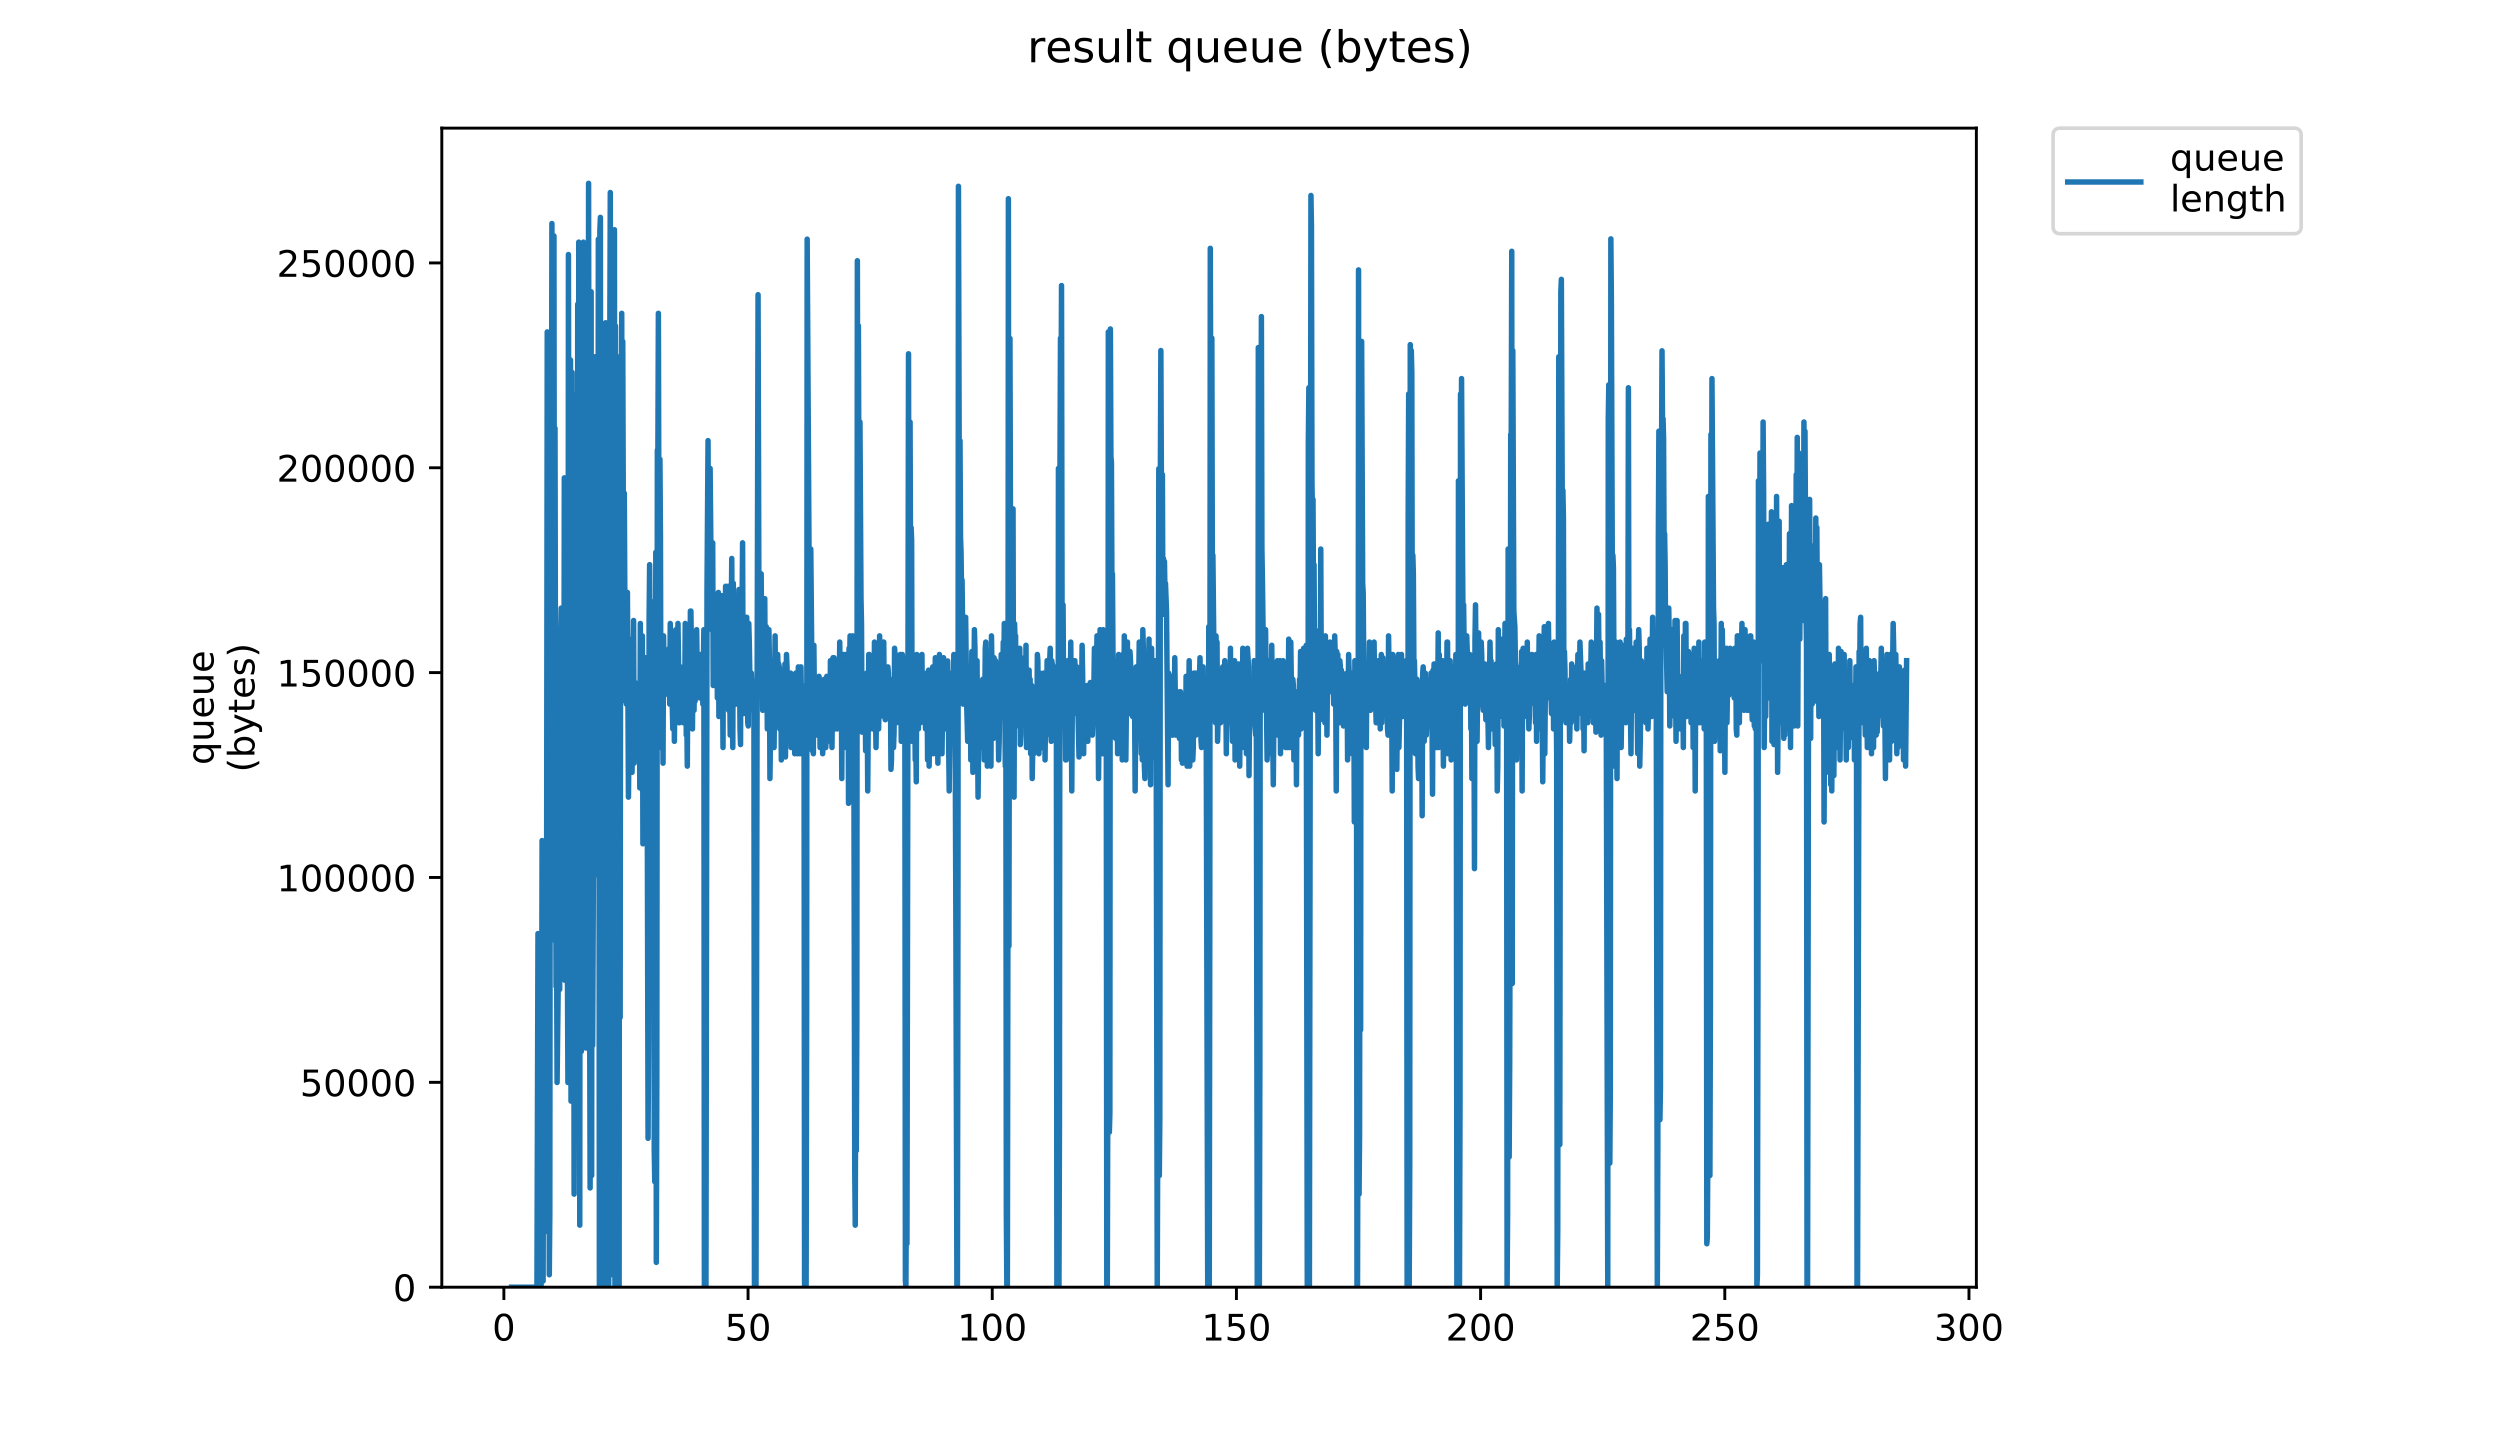 <?xml version="1.0" encoding="utf-8" standalone="no"?>
<!DOCTYPE svg PUBLIC "-//W3C//DTD SVG 1.1//EN"
  "http://www.w3.org/Graphics/SVG/1.1/DTD/svg11.dtd">
<!-- Created with matplotlib (https://matplotlib.org/) -->
<svg height="396pt" version="1.1" viewBox="0 0 684 396" width="684pt" xmlns="http://www.w3.org/2000/svg" xmlns:xlink="http://www.w3.org/1999/xlink">
 <defs>
  <style type="text/css">
*{stroke-linecap:butt;stroke-linejoin:round;}
  </style>
 </defs>
 <g id="figure_1">
  <g id="patch_1">
   <path d="M 0 396 
L 684 396 
L 684 0 
L 0 0 
z
" style="fill:#ffffff;"/>
  </g>
  <g id="axes_1">
   <g id="patch_2">
    <path d="M 120.879 352.174 
L 540.734 352.174 
L 540.734 35.062 
L 120.879 35.062 
z
" style="fill:#ffffff;"/>
   </g>
   <g id="matplotlib.axis_1">
    <g id="xtick_1">
     <g id="line2d_1">
      <defs>
       <path d="M 0 0 
L 0 3.5 
" id="m36fd57a841" style="stroke:#000000;stroke-width:0.8;"/>
      </defs>
      <g>
       <use style="stroke:#000000;stroke-width:0.8;" x="137.858" xlink:href="#m36fd57a841" y="352.174"/>
      </g>
     </g>
     <g id="text_1">
      <!-- 0 -->
      <defs>
       <path d="M 31.781 66.406 
Q 24.172 66.406 20.328 58.906 
Q 16.5 51.422 16.5 36.375 
Q 16.5 21.391 20.328 13.891 
Q 24.172 6.391 31.781 6.391 
Q 39.453 6.391 43.281 13.891 
Q 47.125 21.391 47.125 36.375 
Q 47.125 51.422 43.281 58.906 
Q 39.453 66.406 31.781 66.406 
z
M 31.781 74.219 
Q 44.047 74.219 50.516 64.516 
Q 56.984 54.828 56.984 36.375 
Q 56.984 17.969 50.516 8.266 
Q 44.047 -1.422 31.781 -1.422 
Q 19.531 -1.422 13.062 8.266 
Q 6.594 17.969 6.594 36.375 
Q 6.594 54.828 13.062 64.516 
Q 19.531 74.219 31.781 74.219 
z
" id="DejaVuSans-48"/>
      </defs>
      <g transform="translate(134.677 366.773)scale(0.1 -0.1)">
       <use xlink:href="#DejaVuSans-48"/>
      </g>
     </g>
    </g>
    <g id="xtick_2">
     <g id="line2d_2">
      <g>
       <use style="stroke:#000000;stroke-width:0.8;" x="204.667" xlink:href="#m36fd57a841" y="352.174"/>
      </g>
     </g>
     <g id="text_2">
      <!-- 50 -->
      <defs>
       <path d="M 10.797 72.906 
L 49.516 72.906 
L 49.516 64.594 
L 19.828 64.594 
L 19.828 46.734 
Q 21.969 47.469 24.109 47.828 
Q 26.266 48.188 28.422 48.188 
Q 40.625 48.188 47.75 41.5 
Q 54.891 34.812 54.891 23.391 
Q 54.891 11.625 47.562 5.094 
Q 40.234 -1.422 26.906 -1.422 
Q 22.312 -1.422 17.547 -0.641 
Q 12.797 0.141 7.719 1.703 
L 7.719 11.625 
Q 12.109 9.234 16.797 8.062 
Q 21.484 6.891 26.703 6.891 
Q 35.156 6.891 40.078 11.328 
Q 45.016 15.766 45.016 23.391 
Q 45.016 31 40.078 35.438 
Q 35.156 39.891 26.703 39.891 
Q 22.75 39.891 18.812 39.016 
Q 14.891 38.141 10.797 36.281 
z
" id="DejaVuSans-53"/>
      </defs>
      <g transform="translate(198.305 366.773)scale(0.1 -0.1)">
       <use xlink:href="#DejaVuSans-53"/>
       <use x="63.623" xlink:href="#DejaVuSans-48"/>
      </g>
     </g>
    </g>
    <g id="xtick_3">
     <g id="line2d_3">
      <g>
       <use style="stroke:#000000;stroke-width:0.8;" x="271.476" xlink:href="#m36fd57a841" y="352.174"/>
      </g>
     </g>
     <g id="text_3">
      <!-- 100 -->
      <defs>
       <path d="M 12.406 8.297 
L 28.516 8.297 
L 28.516 63.922 
L 10.984 60.406 
L 10.984 69.391 
L 28.422 72.906 
L 38.281 72.906 
L 38.281 8.297 
L 54.391 8.297 
L 54.391 0 
L 12.406 0 
z
" id="DejaVuSans-49"/>
      </defs>
      <g transform="translate(261.932 366.773)scale(0.1 -0.1)">
       <use xlink:href="#DejaVuSans-49"/>
       <use x="63.623" xlink:href="#DejaVuSans-48"/>
       <use x="127.246" xlink:href="#DejaVuSans-48"/>
      </g>
     </g>
    </g>
    <g id="xtick_4">
     <g id="line2d_4">
      <g>
       <use style="stroke:#000000;stroke-width:0.8;" x="338.285" xlink:href="#m36fd57a841" y="352.174"/>
      </g>
     </g>
     <g id="text_4">
      <!-- 150 -->
      <g transform="translate(328.741 366.773)scale(0.1 -0.1)">
       <use xlink:href="#DejaVuSans-49"/>
       <use x="63.623" xlink:href="#DejaVuSans-53"/>
       <use x="127.246" xlink:href="#DejaVuSans-48"/>
      </g>
     </g>
    </g>
    <g id="xtick_5">
     <g id="line2d_5">
      <g>
       <use style="stroke:#000000;stroke-width:0.8;" x="405.094" xlink:href="#m36fd57a841" y="352.174"/>
      </g>
     </g>
     <g id="text_5">
      <!-- 200 -->
      <defs>
       <path d="M 19.188 8.297 
L 53.609 8.297 
L 53.609 0 
L 7.328 0 
L 7.328 8.297 
Q 12.938 14.109 22.625 23.891 
Q 32.328 33.688 34.812 36.531 
Q 39.547 41.844 41.422 45.531 
Q 43.312 49.219 43.312 52.781 
Q 43.312 58.594 39.234 62.25 
Q 35.156 65.922 28.609 65.922 
Q 23.969 65.922 18.812 64.312 
Q 13.672 62.703 7.812 59.422 
L 7.812 69.391 
Q 13.766 71.781 18.938 73 
Q 24.125 74.219 28.422 74.219 
Q 39.75 74.219 46.484 68.547 
Q 53.219 62.891 53.219 53.422 
Q 53.219 48.922 51.531 44.891 
Q 49.859 40.875 45.406 35.406 
Q 44.188 33.984 37.641 27.219 
Q 31.109 20.453 19.188 8.297 
z
" id="DejaVuSans-50"/>
      </defs>
      <g transform="translate(395.55 366.773)scale(0.1 -0.1)">
       <use xlink:href="#DejaVuSans-50"/>
       <use x="63.623" xlink:href="#DejaVuSans-48"/>
       <use x="127.246" xlink:href="#DejaVuSans-48"/>
      </g>
     </g>
    </g>
    <g id="xtick_6">
     <g id="line2d_6">
      <g>
       <use style="stroke:#000000;stroke-width:0.8;" x="471.903" xlink:href="#m36fd57a841" y="352.174"/>
      </g>
     </g>
     <g id="text_6">
      <!-- 250 -->
      <g transform="translate(462.359 366.773)scale(0.1 -0.1)">
       <use xlink:href="#DejaVuSans-50"/>
       <use x="63.623" xlink:href="#DejaVuSans-53"/>
       <use x="127.246" xlink:href="#DejaVuSans-48"/>
      </g>
     </g>
    </g>
    <g id="xtick_7">
     <g id="line2d_7">
      <g>
       <use style="stroke:#000000;stroke-width:0.8;" x="538.712" xlink:href="#m36fd57a841" y="352.174"/>
      </g>
     </g>
     <g id="text_7">
      <!-- 300 -->
      <defs>
       <path d="M 40.578 39.312 
Q 47.656 37.797 51.625 33 
Q 55.609 28.219 55.609 21.188 
Q 55.609 10.406 48.188 4.484 
Q 40.766 -1.422 27.094 -1.422 
Q 22.516 -1.422 17.656 -0.516 
Q 12.797 0.391 7.625 2.203 
L 7.625 11.719 
Q 11.719 9.328 16.594 8.109 
Q 21.484 6.891 26.812 6.891 
Q 36.078 6.891 40.938 10.547 
Q 45.797 14.203 45.797 21.188 
Q 45.797 27.641 41.281 31.266 
Q 36.766 34.906 28.719 34.906 
L 20.219 34.906 
L 20.219 43.016 
L 29.109 43.016 
Q 36.375 43.016 40.234 45.922 
Q 44.094 48.828 44.094 54.297 
Q 44.094 59.906 40.109 62.906 
Q 36.141 65.922 28.719 65.922 
Q 24.656 65.922 20.016 65.031 
Q 15.375 64.156 9.812 62.312 
L 9.812 71.094 
Q 15.438 72.656 20.344 73.438 
Q 25.25 74.219 29.594 74.219 
Q 40.828 74.219 47.359 69.109 
Q 53.906 64.016 53.906 55.328 
Q 53.906 49.266 50.438 45.094 
Q 46.969 40.922 40.578 39.312 
z
" id="DejaVuSans-51"/>
      </defs>
      <g transform="translate(529.168 366.773)scale(0.1 -0.1)">
       <use xlink:href="#DejaVuSans-51"/>
       <use x="63.623" xlink:href="#DejaVuSans-48"/>
       <use x="127.246" xlink:href="#DejaVuSans-48"/>
      </g>
     </g>
    </g>
   </g>
   <g id="matplotlib.axis_2">
    <g id="ytick_1">
     <g id="line2d_8">
      <defs>
       <path d="M 0 0 
L -3.5 0 
" id="mb0735ecc9b" style="stroke:#000000;stroke-width:0.8;"/>
      </defs>
      <g>
       <use style="stroke:#000000;stroke-width:0.8;" x="120.879" xlink:href="#mb0735ecc9b" y="352.174"/>
      </g>
     </g>
     <g id="text_8">
      <!-- 0 -->
      <g transform="translate(107.516 355.973)scale(0.1 -0.1)">
       <use xlink:href="#DejaVuSans-48"/>
      </g>
     </g>
    </g>
    <g id="ytick_2">
     <g id="line2d_9">
      <g>
       <use style="stroke:#000000;stroke-width:0.8;" x="120.879" xlink:href="#mb0735ecc9b" y="296.126"/>
      </g>
     </g>
     <g id="text_9">
      <!-- 50000 -->
      <g transform="translate(82.066 299.925)scale(0.1 -0.1)">
       <use xlink:href="#DejaVuSans-53"/>
       <use x="63.623" xlink:href="#DejaVuSans-48"/>
       <use x="127.246" xlink:href="#DejaVuSans-48"/>
       <use x="190.869" xlink:href="#DejaVuSans-48"/>
       <use x="254.492" xlink:href="#DejaVuSans-48"/>
      </g>
     </g>
    </g>
    <g id="ytick_3">
     <g id="line2d_10">
      <g>
       <use style="stroke:#000000;stroke-width:0.8;" x="120.879" xlink:href="#mb0735ecc9b" y="240.078"/>
      </g>
     </g>
     <g id="text_10">
      <!-- 100000 -->
      <g transform="translate(75.704 243.877)scale(0.1 -0.1)">
       <use xlink:href="#DejaVuSans-49"/>
       <use x="63.623" xlink:href="#DejaVuSans-48"/>
       <use x="127.246" xlink:href="#DejaVuSans-48"/>
       <use x="190.869" xlink:href="#DejaVuSans-48"/>
       <use x="254.492" xlink:href="#DejaVuSans-48"/>
       <use x="318.115" xlink:href="#DejaVuSans-48"/>
      </g>
     </g>
    </g>
    <g id="ytick_4">
     <g id="line2d_11">
      <g>
       <use style="stroke:#000000;stroke-width:0.8;" x="120.879" xlink:href="#mb0735ecc9b" y="184.03"/>
      </g>
     </g>
     <g id="text_11">
      <!-- 150000 -->
      <g transform="translate(75.704 187.829)scale(0.1 -0.1)">
       <use xlink:href="#DejaVuSans-49"/>
       <use x="63.623" xlink:href="#DejaVuSans-53"/>
       <use x="127.246" xlink:href="#DejaVuSans-48"/>
       <use x="190.869" xlink:href="#DejaVuSans-48"/>
       <use x="254.492" xlink:href="#DejaVuSans-48"/>
       <use x="318.115" xlink:href="#DejaVuSans-48"/>
      </g>
     </g>
    </g>
    <g id="ytick_5">
     <g id="line2d_12">
      <g>
       <use style="stroke:#000000;stroke-width:0.8;" x="120.879" xlink:href="#mb0735ecc9b" y="127.982"/>
      </g>
     </g>
     <g id="text_12">
      <!-- 200000 -->
      <g transform="translate(75.704 131.782)scale(0.1 -0.1)">
       <use xlink:href="#DejaVuSans-50"/>
       <use x="63.623" xlink:href="#DejaVuSans-48"/>
       <use x="127.246" xlink:href="#DejaVuSans-48"/>
       <use x="190.869" xlink:href="#DejaVuSans-48"/>
       <use x="254.492" xlink:href="#DejaVuSans-48"/>
       <use x="318.115" xlink:href="#DejaVuSans-48"/>
      </g>
     </g>
    </g>
    <g id="ytick_6">
     <g id="line2d_13">
      <g>
       <use style="stroke:#000000;stroke-width:0.8;" x="120.879" xlink:href="#mb0735ecc9b" y="71.934"/>
      </g>
     </g>
     <g id="text_13">
      <!-- 250000 -->
      <g transform="translate(75.704 75.734)scale(0.1 -0.1)">
       <use xlink:href="#DejaVuSans-50"/>
       <use x="63.623" xlink:href="#DejaVuSans-53"/>
       <use x="127.246" xlink:href="#DejaVuSans-48"/>
       <use x="190.869" xlink:href="#DejaVuSans-48"/>
       <use x="254.492" xlink:href="#DejaVuSans-48"/>
       <use x="318.115" xlink:href="#DejaVuSans-48"/>
      </g>
     </g>
    </g>
    <g id="text_14">
     <!-- queue -->
     <defs>
      <path d="M 14.797 27.297 
Q 14.797 17.391 18.875 11.75 
Q 22.953 6.109 30.078 6.109 
Q 37.203 6.109 41.297 11.75 
Q 45.406 17.391 45.406 27.297 
Q 45.406 37.203 41.297 42.844 
Q 37.203 48.484 30.078 48.484 
Q 22.953 48.484 18.875 42.844 
Q 14.797 37.203 14.797 27.297 
z
M 45.406 8.203 
Q 42.578 3.328 38.25 0.953 
Q 33.938 -1.422 27.875 -1.422 
Q 17.969 -1.422 11.734 6.484 
Q 5.516 14.406 5.516 27.297 
Q 5.516 40.188 11.734 48.094 
Q 17.969 56 27.875 56 
Q 33.938 56 38.25 53.625 
Q 42.578 51.266 45.406 46.391 
L 45.406 54.688 
L 54.391 54.688 
L 54.391 -20.797 
L 45.406 -20.797 
z
" id="DejaVuSans-113"/>
      <path d="M 8.5 21.578 
L 8.5 54.688 
L 17.484 54.688 
L 17.484 21.922 
Q 17.484 14.156 20.5 10.266 
Q 23.531 6.391 29.594 6.391 
Q 36.859 6.391 41.078 11.031 
Q 45.312 15.672 45.312 23.688 
L 45.312 54.688 
L 54.297 54.688 
L 54.297 0 
L 45.312 0 
L 45.312 8.406 
Q 42.047 3.422 37.719 1 
Q 33.406 -1.422 27.688 -1.422 
Q 18.266 -1.422 13.375 4.438 
Q 8.5 10.297 8.5 21.578 
z
M 31.109 56 
z
" id="DejaVuSans-117"/>
      <path d="M 56.203 29.594 
L 56.203 25.203 
L 14.891 25.203 
Q 15.484 15.922 20.484 11.062 
Q 25.484 6.203 34.422 6.203 
Q 39.594 6.203 44.453 7.469 
Q 49.312 8.734 54.109 11.281 
L 54.109 2.781 
Q 49.266 0.734 44.188 -0.344 
Q 39.109 -1.422 33.891 -1.422 
Q 20.797 -1.422 13.156 6.188 
Q 5.516 13.812 5.516 26.812 
Q 5.516 40.234 12.766 48.109 
Q 20.016 56 32.328 56 
Q 43.359 56 49.781 48.891 
Q 56.203 41.797 56.203 29.594 
z
M 47.219 32.234 
Q 47.125 39.594 43.094 43.984 
Q 39.062 48.391 32.422 48.391 
Q 24.906 48.391 20.391 44.141 
Q 15.875 39.891 15.188 32.172 
z
" id="DejaVuSans-101"/>
     </defs>
     <g transform="translate(58.426 209.283)rotate(-90)scale(0.1 -0.1)">
      <use xlink:href="#DejaVuSans-113"/>
      <use x="63.477" xlink:href="#DejaVuSans-117"/>
      <use x="126.855" xlink:href="#DejaVuSans-101"/>
      <use x="188.379" xlink:href="#DejaVuSans-117"/>
      <use x="251.758" xlink:href="#DejaVuSans-101"/>
     </g>
     <!-- (bytes) -->
     <defs>
      <path d="M 31 75.875 
Q 24.469 64.656 21.281 53.656 
Q 18.109 42.672 18.109 31.391 
Q 18.109 20.125 21.312 9.062 
Q 24.516 -2 31 -13.188 
L 23.188 -13.188 
Q 15.875 -1.703 12.234 9.375 
Q 8.594 20.453 8.594 31.391 
Q 8.594 42.281 12.203 53.312 
Q 15.828 64.359 23.188 75.875 
z
" id="DejaVuSans-40"/>
      <path d="M 48.688 27.297 
Q 48.688 37.203 44.609 42.844 
Q 40.531 48.484 33.406 48.484 
Q 26.266 48.484 22.188 42.844 
Q 18.109 37.203 18.109 27.297 
Q 18.109 17.391 22.188 11.75 
Q 26.266 6.109 33.406 6.109 
Q 40.531 6.109 44.609 11.75 
Q 48.688 17.391 48.688 27.297 
z
M 18.109 46.391 
Q 20.953 51.266 25.266 53.625 
Q 29.594 56 35.594 56 
Q 45.562 56 51.781 48.094 
Q 58.016 40.188 58.016 27.297 
Q 58.016 14.406 51.781 6.484 
Q 45.562 -1.422 35.594 -1.422 
Q 29.594 -1.422 25.266 0.953 
Q 20.953 3.328 18.109 8.203 
L 18.109 0 
L 9.078 0 
L 9.078 75.984 
L 18.109 75.984 
z
" id="DejaVuSans-98"/>
      <path d="M 32.172 -5.078 
Q 28.375 -14.844 24.75 -17.812 
Q 21.141 -20.797 15.094 -20.797 
L 7.906 -20.797 
L 7.906 -13.281 
L 13.188 -13.281 
Q 16.891 -13.281 18.938 -11.516 
Q 21 -9.766 23.484 -3.219 
L 25.094 0.875 
L 2.984 54.688 
L 12.5 54.688 
L 29.594 11.922 
L 46.688 54.688 
L 56.203 54.688 
z
" id="DejaVuSans-121"/>
      <path d="M 18.312 70.219 
L 18.312 54.688 
L 36.812 54.688 
L 36.812 47.703 
L 18.312 47.703 
L 18.312 18.016 
Q 18.312 11.328 20.141 9.422 
Q 21.969 7.516 27.594 7.516 
L 36.812 7.516 
L 36.812 0 
L 27.594 0 
Q 17.188 0 13.234 3.875 
Q 9.281 7.766 9.281 18.016 
L 9.281 47.703 
L 2.688 47.703 
L 2.688 54.688 
L 9.281 54.688 
L 9.281 70.219 
z
" id="DejaVuSans-116"/>
      <path d="M 44.281 53.078 
L 44.281 44.578 
Q 40.484 46.531 36.375 47.5 
Q 32.281 48.484 27.875 48.484 
Q 21.188 48.484 17.844 46.438 
Q 14.5 44.391 14.5 40.281 
Q 14.5 37.156 16.891 35.375 
Q 19.281 33.594 26.516 31.984 
L 29.594 31.297 
Q 39.156 29.25 43.188 25.516 
Q 47.219 21.781 47.219 15.094 
Q 47.219 7.469 41.188 3.016 
Q 35.156 -1.422 24.609 -1.422 
Q 20.219 -1.422 15.453 -0.562 
Q 10.688 0.297 5.422 2 
L 5.422 11.281 
Q 10.406 8.688 15.234 7.391 
Q 20.062 6.109 24.812 6.109 
Q 31.156 6.109 34.562 8.281 
Q 37.984 10.453 37.984 14.406 
Q 37.984 18.062 35.516 20.016 
Q 33.062 21.969 24.703 23.781 
L 21.578 24.516 
Q 13.234 26.266 9.516 29.906 
Q 5.812 33.547 5.812 39.891 
Q 5.812 47.609 11.281 51.797 
Q 16.75 56 26.812 56 
Q 31.781 56 36.172 55.266 
Q 40.578 54.547 44.281 53.078 
z
" id="DejaVuSans-115"/>
      <path d="M 8.016 75.875 
L 15.828 75.875 
Q 23.141 64.359 26.781 53.312 
Q 30.422 42.281 30.422 31.391 
Q 30.422 20.453 26.781 9.375 
Q 23.141 -1.703 15.828 -13.188 
L 8.016 -13.188 
Q 14.5 -2 17.703 9.062 
Q 20.906 20.125 20.906 31.391 
Q 20.906 42.672 17.703 53.656 
Q 14.5 64.656 8.016 75.875 
z
" id="DejaVuSans-41"/>
     </defs>
     <g transform="translate(69.624 211.295)rotate(-90)scale(0.1 -0.1)">
      <use xlink:href="#DejaVuSans-40"/>
      <use x="39.014" xlink:href="#DejaVuSans-98"/>
      <use x="102.49" xlink:href="#DejaVuSans-121"/>
      <use x="161.67" xlink:href="#DejaVuSans-116"/>
      <use x="200.879" xlink:href="#DejaVuSans-101"/>
      <use x="262.402" xlink:href="#DejaVuSans-115"/>
      <use x="314.502" xlink:href="#DejaVuSans-41"/>
     </g>
    </g>
   </g>
   <g id="line2d_14">
    <path clip-path="url(#p93d26404dc)" d="M 139.963 352.174 
L 146.909 352.174 
L 147.19 255.438 
L 147.33 292.775 
L 147.47 292.775 
L 147.612 301.26 
L 147.895 269.015 
L 148.035 352.174 
L 148.316 229.981 
L 148.596 350.477 
L 148.876 233.375 
L 149.017 331.809 
L 149.157 326.717 
L 149.299 309.746 
L 149.443 336.9 
L 149.723 90.816 
L 149.863 139.223 
L 150.003 98.497 
L 150.286 348.78 
L 150.431 331.809 
L 150.576 154.497 
L 150.716 168.075 
L 150.858 147.709 
L 151.001 61.155 
L 151.141 257.135 
L 151.281 164.68 
L 151.421 213.897 
L 151.563 64.549 
L 151.704 212.2 
L 151.847 117.161 
L 152.135 269.902 
L 152.276 257.135 
L 152.416 296.169 
L 152.697 272.409 
L 152.837 239.354 
L 152.979 246.952 
L 153.123 270.712 
L 153.407 173.975 
L 153.548 166.377 
L 153.689 179.145 
L 153.83 255.438 
L 153.971 260.529 
L 154.111 252.043 
L 154.253 233.453 
L 154.394 130.738 
L 154.535 268.205 
L 154.817 164.68 
L 155.381 296.169 
L 155.521 69.641 
L 155.805 244.445 
L 155.946 224.889 
L 156.087 98.497 
L 156.229 301.26 
L 156.51 101.886 
L 156.65 289.38 
L 156.792 209.615 
L 156.934 207.918 
L 157.075 326.717 
L 157.358 178.257 
L 157.499 157.004 
L 157.64 107.787 
L 157.922 257.135 
L 158.063 83.218 
L 158.204 241.861 
L 158.346 66.247 
L 158.627 335.203 
L 158.768 104.471 
L 158.909 71.338 
L 159.05 287.683 
L 159.191 250.346 
L 159.333 84.915 
L 159.475 144.315 
L 159.618 66.247 
L 159.761 101.886 
L 159.903 106.978 
L 160.045 219.798 
L 160.187 118.858 
L 160.329 286.746 
L 160.47 144.315 
L 160.612 171.469 
L 160.753 227.474 
L 160.893 231.678 
L 161.034 50.163 
L 161.314 269.015 
L 161.455 325.02 
L 161.735 79.824 
L 161.875 321.626 
L 162.015 158.78 
L 162.155 285.986 
L 162.297 252.043 
L 162.578 158.701 
L 162.859 97.604 
L 163.001 239.354 
L 163.142 218.101 
L 163.424 146.012 
L 163.565 199.432 
L 163.707 65.437 
L 163.848 146.821 
L 163.989 352.174 
L 164.13 62.852 
L 164.27 59.469 
L 164.413 352.174 
L 164.553 118.858 
L 164.835 334.394 
L 164.978 103.583 
L 165.262 291.077 
L 165.404 154.497 
L 165.545 352.174 
L 165.687 88.309 
L 165.828 352.174 
L 165.968 188.44 
L 166.109 234.263 
L 166.25 352.174 
L 166.395 149.406 
L 166.541 352.174 
L 166.832 95.907 
L 166.975 52.67 
L 167.119 148.518 
L 167.261 345.386 
L 167.403 112.957 
L 167.545 310.634 
L 167.688 348.78 
L 167.829 203.714 
L 167.971 330.111 
L 168.113 62.852 
L 168.254 352.174 
L 168.396 89.197 
L 168.538 227.474 
L 168.678 201.208 
L 168.822 98.497 
L 168.965 313.147 
L 169.106 136.638 
L 169.248 121.454 
L 169.39 352.174 
L 169.532 97.604 
L 169.673 278.388 
L 169.816 144.315 
L 169.957 161.286 
L 170.102 85.724 
L 170.243 157.004 
L 170.385 93.401 
L 170.669 181.652 
L 170.81 134.941 
L 171.094 191.834 
L 171.235 187.552 
L 171.377 192.644 
L 171.519 191.834 
L 171.66 162.095 
L 171.943 218.101 
L 172.085 204.524 
L 172.225 174.863 
L 172.367 179.067 
L 172.507 194.341 
L 172.648 185.046 
L 172.788 190.947 
L 172.929 211.312 
L 173.351 169.772 
L 173.497 208.806 
L 173.779 186.743 
L 173.92 196.038 
L 174.202 193.532 
L 174.344 189.249 
L 174.486 196.038 
L 174.627 196.926 
L 174.769 187.552 
L 174.91 189.249 
L 175.051 215.579 
L 175.193 170.581 
L 175.334 199.432 
L 175.618 184.158 
L 175.759 173.975 
L 175.9 230.868 
L 176.041 185.855 
L 176.463 206.221 
L 176.604 179.954 
L 176.886 201.129 
L 177.028 191.834 
L 177.31 311.443 
L 177.451 283.48 
L 177.592 169.772 
L 177.735 154.497 
L 177.876 179.954 
L 178.157 166.377 
L 178.298 182.461 
L 178.44 184.158 
L 178.581 164.68 
L 178.722 180.764 
L 178.863 179.067 
L 179.004 314.837 
L 179.145 323.323 
L 179.427 151.103 
L 179.567 345.386 
L 179.709 292.775 
L 179.851 123.14 
L 179.992 124.758 
L 180.134 85.724 
L 180.275 144.315 
L 180.417 155.307 
L 180.558 125.646 
L 180.698 146.821 
L 180.839 204.524 
L 180.981 190.947 
L 181.123 199.432 
L 181.264 174.863 
L 181.405 208.806 
L 181.546 173.975 
L 181.827 190.137 
L 182.11 179.067 
L 182.25 189.249 
L 182.392 182.461 
L 182.532 188.44 
L 182.674 180.764 
L 182.815 180.764 
L 182.956 183.349 
L 183.097 177.37 
L 183.237 192.644 
L 183.378 170.581 
L 184.084 199.432 
L 184.226 173.975 
L 184.366 179.067 
L 184.507 202.827 
L 184.788 176.551 
L 184.928 172.278 
L 185.07 183.349 
L 185.211 184.158 
L 185.352 183.349 
L 185.493 170.581 
L 185.634 179.954 
L 185.776 197.735 
L 185.917 197.735 
L 186.059 196.926 
L 186.201 182.461 
L 186.349 187.552 
L 186.491 187.552 
L 186.632 183.349 
L 186.914 197.735 
L 187.196 191.834 
L 187.337 191.834 
L 187.479 170.581 
L 187.619 175.672 
L 187.762 201.129 
L 187.904 195.229 
L 188.045 209.615 
L 188.185 184.158 
L 188.326 185.046 
L 188.468 178.257 
L 188.609 190.137 
L 188.75 189.249 
L 188.891 167.187 
L 189.032 167.187 
L 189.457 199.432 
L 189.599 179.067 
L 189.893 194.341 
L 190.035 177.37 
L 190.176 191.834 
L 190.459 185.046 
L 190.6 172.278 
L 190.741 182.461 
L 190.882 182.461 
L 191.023 188.44 
L 191.165 182.461 
L 191.307 182.461 
L 191.449 190.947 
L 191.59 190.947 
L 191.732 179.067 
L 191.874 188.44 
L 192.154 184.158 
L 192.295 192.644 
L 192.576 172.278 
L 192.718 352.174 
L 193.003 222.383 
L 193.149 352.174 
L 193.436 161.286 
L 193.72 120.555 
L 193.861 166.377 
L 194.287 128.153 
L 194.713 172.278 
L 194.855 151.103 
L 194.995 148.518 
L 195.135 187.552 
L 195.275 186.743 
L 195.416 182.461 
L 195.556 171.469 
L 195.698 187.552 
L 195.84 179.067 
L 195.981 186.743 
L 196.122 163.792 
L 196.266 190.947 
L 196.548 162.095 
L 196.689 196.038 
L 196.829 188.44 
L 196.97 170.581 
L 197.112 180.764 
L 197.252 181.652 
L 197.534 162.983 
L 197.815 204.524 
L 197.956 164.68 
L 198.096 179.067 
L 198.237 172.278 
L 198.379 186.743 
L 198.52 160.398 
L 198.66 169.772 
L 198.801 190.947 
L 198.941 172.278 
L 199.082 185.046 
L 199.223 160.398 
L 199.364 194.341 
L 199.505 176.551 
L 199.787 201.129 
L 200.209 152.8 
L 200.491 204.524 
L 200.633 159.589 
L 200.915 187.552 
L 201.198 168.884 
L 201.338 192.644 
L 201.48 179.954 
L 201.621 177.37 
L 201.761 181.652 
L 201.904 179.954 
L 202.186 161.286 
L 202.469 199.432 
L 202.61 203.714 
L 202.75 163.792 
L 202.891 182.461 
L 203.173 148.518 
L 203.313 187.552 
L 203.454 195.229 
L 203.737 179.954 
L 203.878 182.461 
L 204.019 182.461 
L 204.16 189.249 
L 204.302 168.884 
L 204.583 197.735 
L 204.724 198.623 
L 204.865 170.581 
L 205.006 175.672 
L 205.289 192.644 
L 205.429 184.158 
L 205.57 184.158 
L 205.852 190.947 
L 205.996 189.249 
L 206.277 195.229 
L 206.417 352.174 
L 206.558 282.592 
L 206.838 352.174 
L 207.118 201.208 
L 207.405 80.633 
L 207.689 184.237 
L 207.972 161.286 
L 208.113 157.004 
L 208.254 157.004 
L 208.394 175.672 
L 208.535 177.37 
L 208.675 194.341 
L 208.816 185.855 
L 208.956 168.884 
L 209.097 171.469 
L 209.238 163.792 
L 209.379 187.552 
L 209.521 190.137 
L 209.662 171.469 
L 209.943 199.432 
L 210.37 172.278 
L 210.512 180.764 
L 210.654 213.009 
L 210.937 190.947 
L 211.078 184.158 
L 211.361 196.038 
L 211.504 195.229 
L 211.787 204.524 
L 212.07 173.975 
L 212.211 197.735 
L 212.352 190.137 
L 212.494 192.644 
L 212.776 179.067 
L 212.916 184.158 
L 213.057 181.652 
L 213.204 182.461 
L 213.344 199.432 
L 213.628 184.158 
L 213.768 207.918 
L 213.91 183.349 
L 214.051 191.834 
L 214.194 189.249 
L 214.335 197.735 
L 214.476 183.349 
L 214.617 190.947 
L 214.759 181.652 
L 214.901 207.109 
L 215.183 179.067 
L 215.325 182.461 
L 215.607 197.735 
L 215.748 194.341 
L 215.889 184.158 
L 216.03 186.743 
L 216.171 194.341 
L 216.311 184.158 
L 216.452 204.524 
L 216.594 201.129 
L 216.875 186.743 
L 217.016 190.947 
L 217.157 187.552 
L 217.439 206.221 
L 217.723 184.158 
L 217.865 185.046 
L 218.148 206.221 
L 218.429 182.461 
L 218.569 184.158 
L 218.71 189.249 
L 218.851 206.221 
L 219.136 182.461 
L 219.419 203.714 
L 219.56 187.552 
L 219.702 201.129 
L 219.844 189.249 
L 219.985 192.644 
L 220.127 352.174 
L 220.27 352.174 
L 220.412 294.472 
L 220.554 352.174 
L 220.696 277.5 
L 220.839 65.437 
L 221.403 160.398 
L 221.687 153.594 
L 221.828 150.215 
L 222.112 180.764 
L 222.252 205.411 
L 222.395 194.341 
L 222.536 206.221 
L 222.677 176.551 
L 222.817 190.947 
L 222.958 189.249 
L 223.1 198.623 
L 223.241 196.038 
L 223.381 189.249 
L 223.664 201.129 
L 223.947 192.644 
L 224.088 185.046 
L 224.231 186.743 
L 224.372 204.524 
L 224.653 188.44 
L 224.794 196.038 
L 224.934 187.552 
L 225.078 206.221 
L 225.22 203.714 
L 225.361 187.552 
L 225.504 185.855 
L 225.645 198.623 
L 225.786 185.855 
L 225.927 204.524 
L 226.068 201.129 
L 226.209 185.046 
L 226.492 202.827 
L 226.634 188.44 
L 226.777 192.644 
L 226.917 185.046 
L 227.06 202.017 
L 227.201 180.764 
L 227.342 189.249 
L 227.484 187.552 
L 227.625 204.524 
L 227.907 179.954 
L 228.049 180.764 
L 228.19 179.954 
L 228.473 199.432 
L 228.615 188.44 
L 228.755 188.44 
L 228.899 184.158 
L 229.042 199.432 
L 229.325 185.046 
L 229.466 185.855 
L 229.609 189.249 
L 229.749 175.672 
L 229.89 187.552 
L 230.031 180.764 
L 230.173 184.158 
L 230.314 213.009 
L 230.455 185.855 
L 230.738 179.067 
L 230.879 182.461 
L 231.02 204.524 
L 231.16 180.764 
L 231.303 179.067 
L 231.443 194.341 
L 231.586 196.038 
L 231.871 182.461 
L 232.012 182.461 
L 232.155 219.798 
L 232.297 177.37 
L 232.438 184.158 
L 232.579 173.975 
L 232.721 186.743 
L 233.003 180.764 
L 233.146 192.644 
L 233.287 173.975 
L 233.43 182.461 
L 233.571 182.461 
L 233.856 319.929 
L 233.998 335.203 
L 234.14 280.085 
L 234.285 314.837 
L 234.429 279.197 
L 234.571 71.338 
L 234.713 145.124 
L 234.855 89.119 
L 234.997 133.244 
L 235.283 115.463 
L 235.567 163.792 
L 235.708 170.581 
L 235.852 200.32 
L 235.993 184.158 
L 236.135 197.735 
L 236.416 189.249 
L 236.557 194.341 
L 236.699 190.947 
L 236.84 205.411 
L 236.981 199.432 
L 237.122 184.158 
L 237.264 191.025 
L 237.408 216.404 
L 237.689 179.067 
L 237.829 179.067 
L 237.971 185.855 
L 238.113 199.432 
L 238.253 189.249 
L 238.396 190.137 
L 238.538 196.038 
L 238.683 189.249 
L 238.827 199.432 
L 238.969 197.735 
L 239.11 193.532 
L 239.251 175.672 
L 239.678 204.524 
L 239.961 182.461 
L 240.101 180.764 
L 240.382 199.432 
L 240.522 192.644 
L 240.663 173.975 
L 240.804 196.038 
L 240.945 185.855 
L 241.088 195.229 
L 241.233 194.341 
L 241.374 186.743 
L 241.515 193.532 
L 241.656 175.672 
L 241.796 175.672 
L 241.937 196.038 
L 242.077 196.038 
L 242.217 196.926 
L 242.358 185.855 
L 242.498 185.855 
L 242.779 188.44 
L 242.919 182.461 
L 243.059 184.158 
L 243.2 190.947 
L 243.484 185.855 
L 243.625 190.137 
L 243.767 210.503 
L 243.907 207.918 
L 244.048 189.249 
L 244.188 193.532 
L 244.328 190.137 
L 244.47 204.524 
L 244.611 200.32 
L 244.753 177.37 
L 244.893 179.067 
L 245.034 184.158 
L 245.175 184.158 
L 245.316 197.735 
L 245.457 185.855 
L 245.597 188.44 
L 245.879 182.461 
L 246.021 184.158 
L 246.163 184.158 
L 246.304 179.067 
L 246.445 185.855 
L 246.586 202.827 
L 246.869 179.067 
L 247.009 180.764 
L 247.291 199.432 
L 247.432 196.038 
L 247.574 201.129 
L 247.714 350.477 
L 247.855 352.174 
L 247.999 321.626 
L 248.141 340.294 
L 248.569 96.795 
L 248.71 184.158 
L 248.852 117.161 
L 248.994 115.463 
L 249.135 158.701 
L 249.278 144.315 
L 249.419 147.709 
L 249.561 202.827 
L 249.702 199.432 
L 249.842 202.017 
L 249.983 188.44 
L 250.123 194.341 
L 250.264 190.947 
L 250.405 207.918 
L 250.546 201.129 
L 250.691 213.897 
L 250.831 179.067 
L 251.26 199.432 
L 251.542 185.046 
L 251.823 197.735 
L 251.964 192.644 
L 252.245 179.067 
L 252.385 196.926 
L 252.525 190.947 
L 252.666 196.926 
L 252.806 196.038 
L 252.946 197.735 
L 253.086 196.038 
L 253.227 199.432 
L 253.368 195.229 
L 253.508 184.158 
L 253.648 187.552 
L 253.788 207.918 
L 254.069 183.349 
L 254.21 209.615 
L 254.351 196.926 
L 254.492 196.038 
L 254.633 187.552 
L 254.774 189.249 
L 254.915 202.827 
L 255.196 182.461 
L 255.337 206.221 
L 255.618 190.947 
L 255.758 190.947 
L 255.899 179.954 
L 256.04 196.926 
L 256.321 180.764 
L 256.603 208.806 
L 256.744 185.855 
L 256.886 198.623 
L 257.027 179.067 
L 257.168 185.046 
L 257.309 201.129 
L 257.45 184.158 
L 257.59 191.834 
L 257.731 206.221 
L 258.013 184.158 
L 258.154 179.954 
L 258.295 192.644 
L 258.576 190.947 
L 258.717 193.532 
L 258.858 199.432 
L 258.998 198.623 
L 259.139 196.038 
L 259.279 180.842 
L 259.701 216.404 
L 259.842 185.046 
L 259.986 196.038 
L 260.126 190.947 
L 260.266 196.116 
L 260.406 184.158 
L 260.546 195.991 
L 260.687 194.341 
L 260.828 189.328 
L 260.969 179.067 
L 261.391 214.706 
L 261.531 253.74 
L 261.811 352.174 
L 261.951 352.174 
L 262.091 252.043 
L 262.231 50.972 
L 262.514 153.594 
L 262.656 120.555 
L 262.797 146.821 
L 262.938 151.103 
L 263.079 162.095 
L 263.22 158.701 
L 263.361 170.581 
L 263.501 192.644 
L 263.641 187.552 
L 263.781 192.644 
L 263.921 189.249 
L 264.201 168.884 
L 264.481 192.644 
L 264.762 202.827 
L 265.043 190.137 
L 265.184 189.249 
L 265.325 196.038 
L 265.468 184.158 
L 265.61 207.918 
L 265.894 178.257 
L 266.036 189.249 
L 266.176 211.312 
L 266.6 172.278 
L 266.743 177.37 
L 266.885 206.221 
L 267.029 201.129 
L 267.316 180.764 
L 267.597 218.101 
L 267.879 190.947 
L 268.019 202.827 
L 268.16 196.038 
L 268.442 204.524 
L 268.584 197.735 
L 268.724 204.524 
L 268.866 185.855 
L 269.007 185.855 
L 269.15 190.947 
L 269.29 207.918 
L 269.57 177.37 
L 269.711 175.672 
L 269.851 187.552 
L 269.991 187.552 
L 270.131 209.615 
L 270.271 182.461 
L 270.413 181.652 
L 270.701 185.855 
L 270.842 196.038 
L 270.983 190.947 
L 271.124 209.615 
L 271.264 173.975 
L 271.545 190.947 
L 271.685 189.249 
L 271.826 202.017 
L 271.967 179.954 
L 272.107 192.644 
L 272.247 194.341 
L 272.387 180.764 
L 272.668 188.44 
L 272.808 189.249 
L 273.088 196.038 
L 273.229 207.918 
L 273.37 202.827 
L 273.65 181.652 
L 273.791 192.644 
L 273.931 179.067 
L 274.071 192.644 
L 274.211 192.644 
L 274.351 187.552 
L 274.492 175.672 
L 274.632 185.855 
L 274.772 170.581 
L 275.052 209.615 
L 275.192 184.158 
L 275.333 331.809 
L 275.473 352.174 
L 275.613 352.174 
L 275.754 258.023 
L 275.896 54.367 
L 276.04 258.832 
L 276.323 92.591 
L 276.606 193.532 
L 276.886 140.92 
L 277.026 168.962 
L 277.166 139.223 
L 277.307 206.299 
L 277.447 218.101 
L 277.587 170.659 
L 277.728 175.672 
L 277.868 173.975 
L 278.009 198.623 
L 278.149 196.926 
L 278.29 182.461 
L 278.43 185.046 
L 278.571 196.038 
L 278.715 197.735 
L 279.008 177.37 
L 279.154 203.714 
L 279.301 201.129 
L 279.441 179.954 
L 279.585 180.764 
L 279.725 194.341 
L 279.867 182.461 
L 280.009 184.158 
L 280.149 194.341 
L 280.43 190.947 
L 280.57 193.532 
L 280.711 176.551 
L 280.851 204.524 
L 280.992 184.158 
L 281.133 187.552 
L 281.275 185.855 
L 281.418 197.735 
L 281.563 183.349 
L 281.705 197.735 
L 281.846 185.855 
L 281.987 206.221 
L 282.269 187.552 
L 282.411 213.009 
L 282.693 197.735 
L 282.834 206.221 
L 282.975 191.834 
L 283.116 196.926 
L 283.257 196.038 
L 283.398 196.038 
L 283.539 200.32 
L 283.68 199.432 
L 283.821 179.067 
L 283.962 180.764 
L 284.103 205.411 
L 284.244 206.221 
L 284.384 202.827 
L 284.524 184.158 
L 284.664 190.137 
L 284.804 187.552 
L 285.084 204.524 
L 285.506 184.158 
L 285.646 185.855 
L 285.786 190.947 
L 285.926 207.918 
L 286.068 194.341 
L 286.208 201.129 
L 286.348 196.038 
L 286.488 180.764 
L 286.773 195.229 
L 286.918 196.038 
L 287.198 180.764 
L 287.339 177.37 
L 287.479 199.432 
L 287.619 202.827 
L 287.759 180.764 
L 287.9 181.652 
L 288.18 185.855 
L 288.321 192.644 
L 288.461 182.461 
L 288.601 187.552 
L 288.883 184.158 
L 289.023 192.644 
L 289.163 352.174 
L 289.307 352.174 
L 289.447 292.775 
L 289.587 128.153 
L 289.728 352.174 
L 289.869 307.239 
L 290.01 128.153 
L 290.15 92.513 
L 290.291 113.766 
L 290.432 78.127 
L 290.573 164.68 
L 290.713 175.672 
L 290.854 165.49 
L 290.995 189.249 
L 291.276 182.461 
L 291.557 207.918 
L 291.697 207.918 
L 291.838 182.461 
L 291.978 199.432 
L 292.119 180.764 
L 292.259 199.432 
L 292.399 192.644 
L 292.539 192.644 
L 292.679 202.827 
L 292.96 175.672 
L 293.241 216.404 
L 293.381 192.644 
L 293.521 190.947 
L 293.661 180.764 
L 293.801 180.764 
L 293.941 187.552 
L 294.081 180.764 
L 294.501 195.229 
L 294.642 182.461 
L 295.219 207.109 
L 295.364 184.158 
L 295.644 202.827 
L 295.784 201.129 
L 296.065 176.551 
L 296.205 184.158 
L 296.485 206.221 
L 296.625 189.249 
L 296.765 200.32 
L 296.905 192.644 
L 297.049 197.735 
L 297.188 190.137 
L 297.331 196.038 
L 297.471 187.552 
L 297.612 202.827 
L 297.752 196.038 
L 297.892 201.129 
L 298.032 199.432 
L 298.312 186.743 
L 298.452 196.038 
L 298.593 189.249 
L 298.733 190.947 
L 298.873 201.129 
L 299.013 197.735 
L 299.153 186.743 
L 299.293 187.552 
L 299.433 177.37 
L 299.714 191.834 
L 299.854 190.947 
L 299.995 186.743 
L 300.135 173.975 
L 300.416 187.552 
L 300.557 213.009 
L 300.978 172.278 
L 301.119 184.158 
L 301.26 184.158 
L 301.544 189.249 
L 301.686 206.221 
L 301.826 172.278 
L 301.966 196.038 
L 302.246 187.552 
L 302.386 185.046 
L 302.527 177.37 
L 302.667 183.349 
L 302.816 352.174 
L 302.958 352.174 
L 303.099 296.169 
L 303.239 90.816 
L 303.52 309.746 
L 303.66 304.654 
L 303.8 90.006 
L 303.941 124.837 
L 304.084 126.456 
L 304.224 160.398 
L 304.364 157.004 
L 304.649 200.32 
L 304.79 180.764 
L 304.93 180.764 
L 305.21 202.017 
L 305.351 189.249 
L 305.491 190.947 
L 305.631 181.652 
L 305.771 206.221 
L 306.052 179.067 
L 306.332 202.827 
L 306.473 184.158 
L 306.613 185.855 
L 306.757 194.341 
L 306.901 182.461 
L 307.045 207.918 
L 307.19 179.067 
L 307.33 199.432 
L 307.471 196.038 
L 307.612 173.975 
L 308.032 207.918 
L 308.315 180.764 
L 308.456 175.672 
L 308.597 190.947 
L 308.74 186.743 
L 309.022 195.229 
L 309.163 178.257 
L 309.304 180.764 
L 309.731 195.229 
L 309.871 196.038 
L 310.011 196.038 
L 310.151 184.158 
L 310.291 184.158 
L 310.432 194.341 
L 310.573 216.404 
L 310.854 182.461 
L 310.994 184.158 
L 311.274 201.129 
L 311.415 196.038 
L 311.695 175.672 
L 312.257 206.221 
L 312.397 193.532 
L 312.537 207.918 
L 312.677 172.278 
L 312.817 177.37 
L 313.097 209.615 
L 313.238 213.009 
L 313.38 182.461 
L 313.524 196.038 
L 313.664 194.341 
L 313.805 201.129 
L 313.946 189.249 
L 314.087 199.432 
L 314.368 174.863 
L 314.508 207.918 
L 314.649 199.432 
L 314.789 214.706 
L 314.929 182.461 
L 315.069 177.37 
L 315.349 204.524 
L 315.49 201.129 
L 315.63 207.109 
L 315.911 180.764 
L 316.057 203.714 
L 316.198 189.249 
L 316.339 202.827 
L 316.622 352.174 
L 316.763 309.746 
L 317.044 128.231 
L 317.185 321.626 
L 317.326 306.352 
L 317.467 132.435 
L 317.608 95.907 
L 317.889 162.983 
L 318.029 129.85 
L 318.171 168.075 
L 318.313 152.8 
L 318.453 165.49 
L 318.594 153.594 
L 318.735 162.095 
L 318.877 159.589 
L 319.158 167.187 
L 319.58 214.706 
L 319.721 184.158 
L 319.861 185.046 
L 320.002 194.341 
L 320.142 188.44 
L 320.284 189.249 
L 320.426 185.046 
L 320.569 201.129 
L 320.713 189.249 
L 320.856 201.129 
L 320.997 199.432 
L 321.279 192.644 
L 321.419 179.954 
L 321.701 201.129 
L 321.842 190.947 
L 321.982 195.229 
L 322.123 189.249 
L 322.263 197.735 
L 322.403 197.735 
L 322.684 202.017 
L 322.824 201.129 
L 322.965 189.249 
L 323.105 191.834 
L 323.245 207.918 
L 323.386 202.827 
L 323.526 208.806 
L 323.947 197.735 
L 324.229 193.532 
L 324.371 207.918 
L 324.512 185.046 
L 324.794 209.615 
L 324.935 206.221 
L 325.075 194.341 
L 325.215 192.644 
L 325.356 180.764 
L 325.497 209.615 
L 325.638 206.221 
L 325.921 194.341 
L 326.061 204.524 
L 326.203 202.827 
L 326.343 207.918 
L 326.486 204.524 
L 326.628 184.158 
L 326.768 201.129 
L 326.91 184.158 
L 327.05 201.129 
L 327.191 201.129 
L 327.331 196.038 
L 327.471 184.158 
L 327.612 185.046 
L 327.752 196.926 
L 327.893 190.947 
L 328.035 190.947 
L 328.317 179.954 
L 328.458 187.552 
L 328.598 202.827 
L 328.74 204.524 
L 328.882 202.827 
L 329.163 182.461 
L 329.304 196.038 
L 329.725 198.623 
L 329.866 189.249 
L 330.008 194.341 
L 330.431 352.174 
L 330.714 171.469 
L 330.855 352.174 
L 330.996 252.043 
L 331.136 67.944 
L 331.278 123.061 
L 331.561 92.513 
L 331.704 157.892 
L 331.846 151.913 
L 332.272 192.644 
L 332.413 194.341 
L 332.554 197.735 
L 332.698 173.975 
L 332.839 180.764 
L 332.979 175.672 
L 333.121 202.827 
L 333.543 185.855 
L 333.685 192.644 
L 333.825 186.743 
L 333.966 197.735 
L 334.107 185.855 
L 334.247 192.644 
L 334.528 182.461 
L 334.674 194.341 
L 334.816 196.038 
L 334.957 192.644 
L 335.097 180.764 
L 335.238 192.644 
L 335.379 189.249 
L 335.52 206.221 
L 335.661 189.249 
L 335.801 185.855 
L 335.943 194.341 
L 336.084 185.855 
L 336.226 190.947 
L 336.367 190.947 
L 336.507 197.735 
L 336.649 177.37 
L 336.789 197.735 
L 336.929 189.249 
L 337.21 202.827 
L 337.492 181.652 
L 337.632 181.652 
L 337.773 180.764 
L 337.914 207.918 
L 338.195 200.32 
L 338.335 185.855 
L 338.475 191.834 
L 338.615 202.827 
L 338.761 182.461 
L 338.905 181.652 
L 339.046 185.855 
L 339.186 209.615 
L 339.326 185.855 
L 339.467 196.038 
L 339.608 194.341 
L 339.749 204.524 
L 339.889 204.524 
L 340.031 177.37 
L 340.313 194.341 
L 340.454 195.229 
L 340.595 180.764 
L 340.736 181.652 
L 340.877 187.552 
L 341.018 206.221 
L 341.159 197.735 
L 341.301 177.37 
L 341.588 182.461 
L 341.731 212.2 
L 341.875 196.038 
L 342.162 187.552 
L 342.303 196.038 
L 342.584 194.341 
L 342.725 196.038 
L 342.866 188.44 
L 343.007 195.229 
L 343.148 180.764 
L 343.288 197.735 
L 343.569 201.129 
L 343.709 184.158 
L 343.991 352.174 
L 344.133 299.563 
L 344.274 95.098 
L 344.414 140.033 
L 344.555 352.174 
L 344.695 292.775 
L 344.837 121.364 
L 344.977 133.244 
L 345.118 86.612 
L 345.259 150.215 
L 345.4 158.701 
L 345.685 180.764 
L 345.969 194.341 
L 346.113 190.947 
L 346.258 172.278 
L 346.682 207.918 
L 346.823 184.158 
L 346.964 184.158 
L 347.106 180.764 
L 347.247 206.221 
L 347.529 187.552 
L 347.669 186.743 
L 347.81 195.229 
L 347.95 176.551 
L 348.231 202.827 
L 348.371 214.706 
L 348.654 182.461 
L 348.794 186.743 
L 348.935 199.432 
L 349.076 199.432 
L 349.499 180.764 
L 349.639 201.129 
L 349.779 201.129 
L 349.919 185.855 
L 350.06 184.158 
L 350.201 180.764 
L 350.342 206.221 
L 350.483 194.341 
L 350.624 196.038 
L 350.765 189.249 
L 350.906 190.137 
L 351.047 180.764 
L 351.189 196.038 
L 351.47 196.038 
L 351.752 204.524 
L 351.893 185.855 
L 352.175 192.644 
L 352.316 204.524 
L 352.597 174.863 
L 352.879 204.524 
L 353.16 175.672 
L 353.441 196.926 
L 353.722 185.855 
L 353.863 187.552 
L 354.003 207.918 
L 354.426 189.249 
L 354.567 190.947 
L 354.708 214.706 
L 354.848 192.644 
L 355.13 189.249 
L 355.27 201.129 
L 355.552 185.855 
L 355.693 190.947 
L 355.833 178.257 
L 355.974 199.432 
L 356.115 184.158 
L 356.256 192.644 
L 356.397 188.44 
L 356.538 179.067 
L 356.68 177.37 
L 356.82 189.249 
L 356.962 182.461 
L 357.103 184.158 
L 357.244 184.158 
L 357.386 176.551 
L 357.67 352.174 
L 357.811 328.414 
L 357.956 121.364 
L 358.104 106.09 
L 358.251 352.174 
L 358.533 157.892 
L 358.674 53.479 
L 358.814 61.965 
L 358.956 132.435 
L 359.096 140.92 
L 359.237 136.638 
L 359.38 165.49 
L 359.52 154.497 
L 359.661 179.067 
L 359.802 172.278 
L 359.943 194.341 
L 360.084 180.764 
L 360.226 190.947 
L 360.367 191.834 
L 360.512 187.552 
L 360.653 206.221 
L 360.793 185.046 
L 360.934 182.461 
L 361.074 187.552 
L 361.215 196.926 
L 361.36 150.215 
L 361.501 185.855 
L 361.644 184.158 
L 361.925 196.038 
L 362.066 180.764 
L 362.207 189.249 
L 362.347 187.552 
L 362.487 197.735 
L 362.628 173.975 
L 362.771 180.764 
L 362.912 179.067 
L 363.052 201.129 
L 363.193 185.855 
L 363.333 185.855 
L 363.475 180.764 
L 363.616 189.249 
L 363.899 175.672 
L 364.181 189.249 
L 364.322 188.44 
L 364.463 178.257 
L 364.604 187.552 
L 364.748 185.855 
L 364.89 192.644 
L 365.031 189.249 
L 365.172 173.975 
L 365.313 179.067 
L 365.454 190.947 
L 365.596 216.404 
L 365.737 178.257 
L 365.878 185.855 
L 366.018 179.067 
L 366.44 197.735 
L 366.581 180.764 
L 366.722 182.461 
L 366.863 194.341 
L 367.005 183.349 
L 367.146 189.249 
L 367.287 184.158 
L 367.569 198.623 
L 367.851 187.552 
L 367.993 187.552 
L 368.135 185.855 
L 368.276 185.855 
L 368.418 189.249 
L 368.559 184.158 
L 368.7 207.918 
L 368.983 179.067 
L 369.124 184.158 
L 369.407 199.432 
L 369.549 201.129 
L 369.69 185.855 
L 369.832 184.158 
L 369.973 206.221 
L 370.114 190.137 
L 370.254 192.644 
L 370.396 187.552 
L 370.544 224.889 
L 370.693 180.764 
L 370.843 197.735 
L 370.99 180.764 
L 371.131 190.947 
L 371.272 352.174 
L 371.413 352.174 
L 371.555 290.268 
L 371.697 73.844 
L 371.839 326.717 
L 371.979 309.746 
L 372.121 175.672 
L 372.263 281.782 
L 372.404 109.563 
L 372.545 93.401 
L 372.826 159.542 
L 372.967 162.095 
L 373.252 197.735 
L 373.396 182.461 
L 373.681 185.855 
L 373.824 204.524 
L 373.968 182.461 
L 374.11 189.249 
L 374.394 185.855 
L 374.535 189.249 
L 374.676 175.672 
L 374.958 194.341 
L 375.24 180.764 
L 375.381 180.764 
L 375.524 183.349 
L 375.665 189.249 
L 375.807 185.855 
L 375.949 175.672 
L 376.09 187.552 
L 376.231 185.855 
L 376.514 197.735 
L 376.655 197.735 
L 376.796 185.855 
L 376.936 190.947 
L 377.077 180.764 
L 377.219 190.947 
L 377.36 189.249 
L 377.502 189.249 
L 377.642 199.432 
L 377.925 179.067 
L 378.065 197.735 
L 378.347 179.954 
L 378.631 190.947 
L 378.774 184.158 
L 378.916 194.341 
L 379.059 185.046 
L 379.202 192.644 
L 379.345 182.461 
L 379.487 187.552 
L 379.629 199.432 
L 379.771 201.129 
L 379.912 173.975 
L 380.053 184.158 
L 380.195 179.067 
L 380.337 197.735 
L 380.48 196.926 
L 380.621 185.855 
L 380.763 190.947 
L 380.903 216.404 
L 381.044 179.067 
L 381.184 189.249 
L 381.325 189.249 
L 381.466 201.129 
L 381.748 184.158 
L 381.888 182.461 
L 382.169 210.503 
L 382.458 180.764 
L 382.599 179.067 
L 382.74 204.524 
L 383.024 191.834 
L 383.164 192.644 
L 383.446 179.067 
L 383.727 196.038 
L 383.868 181.652 
L 384.008 191.834 
L 384.149 184.158 
L 384.29 185.855 
L 384.43 193.532 
L 384.712 180.764 
L 384.852 189.249 
L 384.993 352.174 
L 385.134 352.174 
L 385.274 141.73 
L 385.415 107.787 
L 385.556 352.174 
L 385.703 319.929 
L 385.847 94.288 
L 385.988 108.675 
L 386.131 95.907 
L 386.272 101.886 
L 386.413 184.158 
L 386.554 151.913 
L 386.695 157.004 
L 386.84 182.461 
L 386.981 180.764 
L 387.122 187.552 
L 387.262 206.221 
L 387.403 206.221 
L 387.544 199.432 
L 387.689 185.855 
L 387.836 187.552 
L 387.977 209.615 
L 388.118 213.009 
L 388.399 190.947 
L 388.54 202.827 
L 388.68 192.644 
L 388.821 202.827 
L 388.961 194.341 
L 389.102 223.192 
L 389.243 184.158 
L 389.383 182.461 
L 389.667 202.827 
L 389.951 184.158 
L 390.092 201.129 
L 390.233 201.129 
L 390.375 197.735 
L 390.515 190.947 
L 390.798 197.735 
L 390.941 194.341 
L 391.082 197.735 
L 391.512 184.158 
L 391.797 196.038 
L 391.938 217.291 
L 392.079 183.349 
L 392.221 189.249 
L 392.363 181.652 
L 392.506 196.038 
L 392.647 190.947 
L 392.929 194.341 
L 393.07 204.524 
L 393.211 187.552 
L 393.352 190.947 
L 393.496 173.166 
L 393.638 204.524 
L 393.78 179.067 
L 394.063 201.129 
L 394.205 190.947 
L 394.347 195.229 
L 394.489 192.644 
L 394.63 180.764 
L 394.915 209.615 
L 395.197 185.855 
L 395.34 180.764 
L 395.622 190.137 
L 395.763 192.644 
L 395.905 175.672 
L 396.047 175.672 
L 396.188 206.221 
L 396.329 189.249 
L 396.47 189.249 
L 396.754 180.764 
L 396.895 189.249 
L 397.037 207.918 
L 397.178 200.32 
L 397.322 185.855 
L 397.464 192.644 
L 397.605 182.461 
L 397.745 188.44 
L 397.887 189.249 
L 398.029 204.524 
L 398.171 207.109 
L 398.313 179.067 
L 398.457 203.714 
L 398.601 352.174 
L 398.749 347.083 
L 398.891 294.472 
L 399.033 131.547 
L 399.174 170.581 
L 399.316 352.174 
L 399.456 302.957 
L 399.597 107.787 
L 399.737 153.688 
L 399.879 103.583 
L 400.16 153.594 
L 400.301 172.278 
L 400.445 165.49 
L 400.732 187.552 
L 400.873 192.644 
L 401.297 173.975 
L 401.862 190.947 
L 402.144 179.067 
L 402.285 183.349 
L 402.427 199.432 
L 402.567 185.855 
L 402.708 213.009 
L 402.849 185.855 
L 402.991 197.735 
L 403.132 189.249 
L 403.274 196.038 
L 403.415 237.657 
L 403.557 174.863 
L 403.699 165.49 
L 403.84 180.764 
L 403.982 176.551 
L 404.123 202.827 
L 404.406 177.37 
L 404.548 173.166 
L 404.69 190.947 
L 404.831 192.644 
L 404.974 185.855 
L 405.115 185.855 
L 405.256 175.672 
L 405.396 179.067 
L 405.68 192.644 
L 405.822 194.341 
L 405.963 185.855 
L 406.105 190.137 
L 406.246 181.652 
L 406.528 196.926 
L 406.811 185.046 
L 406.953 187.552 
L 407.239 204.524 
L 407.665 175.672 
L 407.806 184.158 
L 407.948 180.764 
L 408.09 199.432 
L 408.233 185.855 
L 408.375 185.855 
L 408.658 189.249 
L 408.799 195.229 
L 408.941 192.644 
L 409.082 203.714 
L 409.364 181.652 
L 409.505 185.046 
L 409.647 216.404 
L 409.788 209.615 
L 409.937 172.278 
L 410.078 180.764 
L 410.219 177.37 
L 410.359 192.644 
L 410.501 194.341 
L 410.641 174.863 
L 410.924 196.038 
L 411.066 179.954 
L 411.207 191.834 
L 411.348 179.067 
L 411.489 198.623 
L 411.774 170.581 
L 412.055 192.644 
L 412.197 177.37 
L 412.341 352.174 
L 412.483 331.809 
L 412.624 150.215 
L 412.767 168.075 
L 412.908 316.534 
L 413.05 291.077 
L 413.191 238.466 
L 413.332 118.858 
L 413.473 120.555 
L 413.615 68.753 
L 413.759 269.093 
L 413.901 95.907 
L 414.182 167.187 
L 414.468 171.469 
L 414.609 180.764 
L 414.752 182.461 
L 414.893 207.918 
L 415.176 184.158 
L 415.318 189.249 
L 415.599 184.158 
L 415.882 197.735 
L 416.023 182.461 
L 416.166 201.129 
L 416.308 178.257 
L 416.449 216.404 
L 416.591 184.158 
L 416.735 177.37 
L 417.017 196.038 
L 417.159 184.158 
L 417.299 194.341 
L 417.44 189.249 
L 417.581 194.341 
L 417.723 189.249 
L 417.865 175.672 
L 418.006 191.834 
L 418.147 192.644 
L 418.288 199.432 
L 418.428 196.038 
L 418.569 185.855 
L 418.71 192.644 
L 418.851 190.947 
L 419.134 179.067 
L 419.275 187.552 
L 419.416 187.552 
L 419.557 189.249 
L 419.698 182.461 
L 419.839 190.137 
L 419.98 187.552 
L 420.12 197.735 
L 420.266 179.067 
L 420.407 202.827 
L 420.548 185.855 
L 420.689 187.552 
L 420.829 197.735 
L 421.11 173.975 
L 421.25 194.341 
L 421.39 187.552 
L 421.531 199.432 
L 421.671 177.37 
L 421.812 174.863 
L 422.094 213.897 
L 422.376 179.067 
L 422.517 171.469 
L 422.657 206.221 
L 422.939 173.975 
L 423.221 182.461 
L 423.361 185.046 
L 423.503 180.764 
L 423.646 170.581 
L 423.931 190.947 
L 424.072 184.158 
L 424.213 185.855 
L 424.496 195.229 
L 424.777 185.855 
L 424.918 181.652 
L 425.058 199.432 
L 425.199 175.672 
L 425.339 182.461 
L 425.48 196.038 
L 425.622 178.257 
L 425.905 206.221 
L 426.05 352.174 
L 426.197 336.9 
L 426.479 97.604 
L 426.621 299.563 
L 426.763 313.147 
L 427.045 79.824 
L 427.185 76.429 
L 427.466 145.124 
L 427.607 134.132 
L 427.748 141.683 
L 427.889 190.947 
L 428.032 178.257 
L 428.174 183.349 
L 428.316 196.038 
L 428.457 197.735 
L 428.598 196.038 
L 428.74 190.947 
L 428.88 190.137 
L 429.021 192.644 
L 429.162 189.249 
L 429.305 190.947 
L 429.446 202.827 
L 429.588 196.926 
L 429.729 185.855 
L 429.87 197.735 
L 430.01 181.652 
L 430.151 194.341 
L 430.292 187.552 
L 430.432 191.834 
L 430.573 185.855 
L 430.714 185.855 
L 430.855 187.552 
L 430.996 196.038 
L 431.137 196.926 
L 431.279 182.461 
L 431.422 199.432 
L 431.708 179.067 
L 431.85 195.229 
L 431.991 183.349 
L 432.131 190.137 
L 432.272 175.672 
L 432.694 187.552 
L 432.975 184.158 
L 433.115 199.432 
L 433.256 189.249 
L 433.397 205.411 
L 433.538 184.158 
L 433.679 185.046 
L 433.82 194.341 
L 433.961 185.855 
L 434.101 184.158 
L 434.383 197.735 
L 434.523 181.652 
L 434.664 184.158 
L 434.946 190.947 
L 435.087 190.947 
L 435.368 175.672 
L 435.65 196.038 
L 435.791 177.37 
L 435.933 197.735 
L 436.217 185.855 
L 436.36 187.552 
L 436.502 182.461 
L 436.644 200.32 
L 436.927 166.377 
L 437.21 194.341 
L 437.351 168.075 
L 437.492 180.764 
L 437.774 175.672 
L 438.055 201.129 
L 438.195 180.764 
L 438.336 187.552 
L 438.476 187.552 
L 438.617 194.341 
L 438.758 194.341 
L 438.899 187.552 
L 439.04 187.552 
L 439.18 197.735 
L 439.32 189.249 
L 439.461 190.947 
L 439.883 352.174 
L 440.023 114.567 
L 440.164 105.281 
L 440.447 318.232 
L 440.587 297.866 
L 440.728 65.359 
L 440.869 81.521 
L 441.15 162.174 
L 441.29 151.913 
L 441.431 155.307 
L 441.713 209.615 
L 442.134 175.672 
L 442.414 213.009 
L 442.556 176.551 
L 442.696 176.551 
L 442.837 190.947 
L 442.979 177.37 
L 443.121 182.461 
L 443.261 175.672 
L 443.542 204.524 
L 443.823 185.855 
L 444.108 194.341 
L 444.394 176.551 
L 444.537 179.067 
L 444.82 197.735 
L 444.96 174.863 
L 445.1 192.644 
L 445.241 185.855 
L 445.383 187.552 
L 445.53 106.09 
L 445.674 189.249 
L 445.816 172.278 
L 446.238 206.221 
L 446.379 185.855 
L 446.52 185.046 
L 446.662 177.37 
L 446.803 189.249 
L 446.948 189.249 
L 447.088 194.341 
L 447.229 192.644 
L 447.37 182.461 
L 447.511 194.341 
L 447.652 175.672 
L 447.933 194.341 
L 448.073 206.174 
L 448.215 177.37 
L 448.355 172.278 
L 448.496 177.37 
L 448.636 209.615 
L 448.777 202.827 
L 449.059 180.764 
L 449.2 185.855 
L 449.341 184.158 
L 449.484 187.552 
L 449.625 184.158 
L 449.906 185.855 
L 450.327 197.735 
L 450.468 191.834 
L 450.609 177.37 
L 450.892 199.432 
L 451.174 187.552 
L 451.315 194.341 
L 451.456 174.863 
L 451.597 182.461 
L 451.738 182.461 
L 451.879 196.038 
L 452.16 168.884 
L 452.449 194.341 
L 452.591 180.764 
L 452.732 191.834 
L 452.872 182.461 
L 453.153 190.947 
L 453.44 352.174 
L 453.584 314.028 
L 453.725 146.821 
L 453.867 117.97 
L 454.152 306.352 
L 454.298 297.866 
L 454.44 124.758 
L 454.585 126.534 
L 454.726 95.986 
L 454.868 116.351 
L 455.01 114.567 
L 455.152 119.667 
L 455.293 150.215 
L 455.435 146.012 
L 455.578 154.497 
L 455.72 175.672 
L 455.862 174.863 
L 456.144 189.249 
L 456.571 166.377 
L 456.713 175.672 
L 456.853 198.623 
L 456.994 188.44 
L 457.135 196.038 
L 457.276 176.551 
L 457.417 180.764 
L 457.562 172.278 
L 457.706 189.249 
L 457.855 183.349 
L 458.002 185.855 
L 458.143 184.158 
L 458.285 169.772 
L 458.568 202.827 
L 458.85 169.772 
L 459.132 198.623 
L 459.273 194.341 
L 459.415 185.046 
L 459.698 199.432 
L 459.84 196.038 
L 459.985 187.552 
L 460.274 187.552 
L 460.416 190.137 
L 460.557 204.524 
L 460.698 173.975 
L 460.98 194.341 
L 461.121 170.581 
L 461.262 170.581 
L 461.404 196.038 
L 461.687 178.257 
L 461.828 179.067 
L 461.969 178.257 
L 462.11 187.552 
L 462.392 179.067 
L 462.675 197.735 
L 462.958 179.067 
L 463.1 180.764 
L 463.241 204.524 
L 463.383 197.735 
L 463.524 177.37 
L 463.666 185.855 
L 463.808 216.404 
L 463.949 185.046 
L 464.09 187.552 
L 464.231 179.067 
L 464.372 184.158 
L 464.514 177.37 
L 464.663 194.341 
L 464.811 175.672 
L 464.958 197.735 
L 465.106 197.735 
L 465.254 184.158 
L 465.404 185.046 
L 465.551 196.038 
L 465.7 185.855 
L 465.848 184.158 
L 465.992 180.764 
L 466.274 199.432 
L 466.416 175.672 
L 466.557 184.158 
L 466.699 199.432 
L 466.839 185.046 
L 466.983 340.294 
L 467.124 338.597 
L 467.265 314.837 
L 467.406 135.829 
L 467.547 185.855 
L 467.688 183.349 
L 467.828 321.626 
L 467.969 275.803 
L 468.11 118.858 
L 468.252 171.469 
L 468.393 103.583 
L 468.817 166.377 
L 468.958 170.581 
L 469.099 202.827 
L 469.382 186.743 
L 469.523 184.158 
L 469.806 189.249 
L 470.09 185.855 
L 470.231 186.743 
L 470.374 180.764 
L 470.514 187.552 
L 470.654 205.411 
L 470.795 197.735 
L 470.938 170.581 
L 471.08 185.855 
L 471.221 172.278 
L 471.364 184.158 
L 471.646 177.37 
L 471.786 187.552 
L 471.927 211.312 
L 472.068 184.158 
L 472.211 182.461 
L 472.354 177.37 
L 472.495 197.735 
L 472.779 180.764 
L 473.062 190.137 
L 473.347 177.37 
L 473.488 184.158 
L 473.63 180.764 
L 473.914 180.764 
L 474.056 187.552 
L 474.198 187.552 
L 474.339 180.764 
L 474.479 190.947 
L 474.62 177.37 
L 474.761 185.855 
L 474.903 180.764 
L 475.044 199.432 
L 475.186 201.129 
L 475.328 173.975 
L 475.468 182.461 
L 475.609 173.975 
L 475.749 179.067 
L 475.891 197.735 
L 476.032 179.067 
L 476.173 178.257 
L 476.313 185.855 
L 476.597 170.581 
L 476.738 187.552 
L 476.879 179.067 
L 477.161 194.341 
L 477.445 172.278 
L 477.588 189.249 
L 477.731 179.067 
L 478.012 194.341 
L 478.152 177.37 
L 478.293 191.834 
L 478.433 187.552 
L 478.573 194.341 
L 478.853 173.975 
L 478.994 173.975 
L 479.134 190.947 
L 479.275 192.644 
L 479.417 196.926 
L 479.558 196.038 
L 479.698 194.341 
L 479.838 175.672 
L 479.979 198.623 
L 480.119 190.947 
L 480.26 199.432 
L 480.401 187.552 
L 480.541 185.855 
L 480.682 352.174 
L 480.827 348.78 
L 480.968 272.409 
L 481.109 131.547 
L 481.249 140.033 
L 481.393 179.067 
L 481.533 123.949 
L 481.676 148.518 
L 481.818 151.913 
L 481.959 180.764 
L 482.1 162.095 
L 482.243 168.884 
L 482.385 115.463 
L 482.528 134.941 
L 482.671 204.524 
L 482.813 191.834 
L 482.956 158.701 
L 483.098 196.038 
L 483.241 174.863 
L 483.382 175.672 
L 483.524 182.461 
L 483.665 174.863 
L 483.808 143.427 
L 483.949 190.947 
L 484.091 161.286 
L 484.232 155.307 
L 484.376 182.461 
L 484.517 181.652 
L 484.662 140.033 
L 484.805 202.827 
L 485.086 157.004 
L 485.226 166.377 
L 485.369 203.714 
L 485.51 162.095 
L 485.652 161.286 
L 485.932 180.764 
L 486.073 135.829 
L 486.354 211.312 
L 486.494 196.926 
L 486.775 142.618 
L 486.917 196.038 
L 487.058 165.49 
L 487.199 162.983 
L 487.34 165.49 
L 487.48 197.735 
L 487.761 155.307 
L 488.046 202.017 
L 488.186 160.398 
L 488.329 201.129 
L 488.754 154.497 
L 488.895 199.432 
L 489.036 165.49 
L 489.177 168.075 
L 489.319 185.855 
L 489.46 173.975 
L 489.602 146.012 
L 489.885 204.524 
L 490.168 138.335 
L 490.311 189.249 
L 490.594 145.124 
L 490.875 198.623 
L 491.016 151.913 
L 491.158 186.743 
L 491.441 129.85 
L 491.582 181.652 
L 491.724 119.667 
L 491.865 198.623 
L 492.148 123.949 
L 492.432 174.863 
L 492.572 134.132 
L 492.714 150.215 
L 492.854 150.215 
L 492.995 155.307 
L 493.136 169.772 
L 493.276 143.427 
L 493.417 157.004 
L 493.557 115.463 
L 493.698 140.92 
L 493.839 117.97 
L 494.122 167.187 
L 494.263 177.37 
L 494.404 352.174 
L 494.547 352.174 
L 494.831 175.672 
L 494.972 162.095 
L 495.113 136.638 
L 495.394 202.017 
L 495.535 151.913 
L 495.817 192.644 
L 495.958 149.406 
L 496.099 190.947 
L 496.24 153.594 
L 496.521 164.68 
L 496.661 168.884 
L 496.803 141.73 
L 496.944 191.834 
L 497.086 144.315 
L 497.367 190.137 
L 497.508 180.764 
L 497.65 196.038 
L 497.791 154.497 
L 497.935 163.792 
L 498.078 185.855 
L 498.219 188.44 
L 498.36 188.44 
L 498.5 182.461 
L 498.642 191.834 
L 498.783 179.067 
L 498.924 179.067 
L 499.065 224.889 
L 499.346 165.49 
L 499.487 163.792 
L 499.629 204.524 
L 499.771 196.038 
L 499.912 179.954 
L 500.054 196.038 
L 500.195 190.137 
L 500.336 211.312 
L 500.476 179.067 
L 500.757 201.129 
L 500.898 214.706 
L 501.038 201.129 
L 501.178 216.404 
L 501.319 190.137 
L 501.459 199.432 
L 501.6 194.341 
L 501.742 212.2 
L 502.023 181.652 
L 502.446 204.524 
L 502.586 194.341 
L 502.869 196.926 
L 503.01 177.37 
L 503.15 189.249 
L 503.292 182.461 
L 503.433 207.918 
L 503.716 178.257 
L 504.139 194.341 
L 504.28 188.44 
L 504.422 193.532 
L 504.563 179.067 
L 504.704 199.432 
L 504.845 189.249 
L 504.986 192.644 
L 505.127 207.918 
L 505.267 189.249 
L 505.409 185.855 
L 505.55 187.552 
L 505.69 204.524 
L 505.831 194.341 
L 505.973 202.017 
L 506.113 180.764 
L 506.253 201.129 
L 506.393 197.735 
L 506.534 187.552 
L 506.674 187.552 
L 506.814 199.432 
L 506.954 199.432 
L 507.095 187.552 
L 507.235 189.249 
L 507.376 207.918 
L 507.516 195.229 
L 507.657 196.926 
L 507.797 182.461 
L 507.939 202.827 
L 508.082 352.174 
L 508.225 352.174 
L 508.654 178.257 
L 508.795 185.855 
L 508.935 170.581 
L 509.075 168.884 
L 509.215 197.735 
L 509.496 184.158 
L 509.636 190.137 
L 509.778 187.552 
L 509.918 190.947 
L 510.059 189.249 
L 510.199 192.644 
L 510.34 201.129 
L 510.481 201.129 
L 510.622 177.37 
L 510.904 204.524 
L 511.046 197.735 
L 511.188 201.129 
L 511.331 183.349 
L 511.473 180.764 
L 511.756 193.532 
L 511.896 187.552 
L 512.038 206.221 
L 512.179 187.552 
L 512.321 185.855 
L 512.463 189.249 
L 512.604 204.524 
L 512.744 180.764 
L 512.887 185.855 
L 513.028 185.046 
L 513.17 200.32 
L 513.312 201.129 
L 513.454 190.947 
L 513.594 200.32 
L 513.736 194.341 
L 513.879 196.038 
L 514.163 187.552 
L 514.304 184.158 
L 514.445 192.644 
L 514.726 177.37 
L 514.867 194.341 
L 515.009 196.038 
L 515.15 192.644 
L 515.292 198.623 
L 515.432 180.764 
L 515.573 180.764 
L 515.855 213.009 
L 515.996 188.44 
L 516.136 197.735 
L 516.276 179.067 
L 516.418 201.129 
L 516.56 199.432 
L 516.842 180.764 
L 516.982 207.918 
L 517.124 179.067 
L 517.265 195.229 
L 517.406 197.735 
L 517.548 202.827 
L 517.97 170.581 
L 518.111 177.37 
L 518.254 196.926 
L 518.397 196.038 
L 518.541 198.623 
L 518.686 179.067 
L 518.826 187.552 
L 518.977 206.221 
L 519.118 190.947 
L 519.258 204.524 
L 519.399 184.158 
L 519.539 192.644 
L 519.68 182.461 
L 519.82 199.432 
L 519.96 185.855 
L 520.242 202.827 
L 520.382 189.249 
L 520.664 194.341 
L 520.805 207.918 
L 520.946 185.855 
L 521.086 183.349 
L 521.227 184.158 
L 521.368 209.615 
L 521.65 180.764 
L 521.65 180.764 
" style="fill:none;stroke:#1f77b4;stroke-linecap:square;stroke-width:1.5;"/>
   </g>
   <g id="patch_3">
    <path d="M 120.879 352.174 
L 120.879 35.062 
" style="fill:none;stroke:#000000;stroke-linecap:square;stroke-linejoin:miter;stroke-width:0.8;"/>
   </g>
   <g id="patch_4">
    <path d="M 540.734 352.174 
L 540.734 35.062 
" style="fill:none;stroke:#000000;stroke-linecap:square;stroke-linejoin:miter;stroke-width:0.8;"/>
   </g>
   <g id="patch_5">
    <path d="M 120.879 352.174 
L 540.734 352.174 
" style="fill:none;stroke:#000000;stroke-linecap:square;stroke-linejoin:miter;stroke-width:0.8;"/>
   </g>
   <g id="patch_6">
    <path d="M 120.879 35.062 
L 540.734 35.062 
" style="fill:none;stroke:#000000;stroke-linecap:square;stroke-linejoin:miter;stroke-width:0.8;"/>
   </g>
   <g id="legend_1">
    <g id="patch_7">
     <path d="M 563.727 63.938 
L 627.602 63.938 
Q 629.602 63.938 629.602 61.938 
L 629.602 37.062 
Q 629.602 35.062 627.602 35.062 
L 563.727 35.062 
Q 561.727 35.062 561.727 37.062 
L 561.727 61.938 
Q 561.727 63.938 563.727 63.938 
z
" style="fill:#ffffff;opacity:0.8;stroke:#cccccc;stroke-linejoin:miter;"/>
    </g>
    <g id="line2d_15">
     <path d="M 565.727 49.8 
L 585.727 49.8 
" style="fill:none;stroke:#1f77b4;stroke-linecap:square;stroke-width:1.5;"/>
    </g>
    <g id="line2d_16"/>
    <g id="text_15">
     <!-- queue -->
     <g transform="translate(593.727 46.661)scale(0.1 -0.1)">
      <use xlink:href="#DejaVuSans-113"/>
      <use x="63.477" xlink:href="#DejaVuSans-117"/>
      <use x="126.855" xlink:href="#DejaVuSans-101"/>
      <use x="188.379" xlink:href="#DejaVuSans-117"/>
      <use x="251.758" xlink:href="#DejaVuSans-101"/>
     </g>
     <!-- length -->
     <defs>
      <path d="M 9.422 75.984 
L 18.406 75.984 
L 18.406 0 
L 9.422 0 
z
" id="DejaVuSans-108"/>
      <path d="M 54.891 33.016 
L 54.891 0 
L 45.906 0 
L 45.906 32.719 
Q 45.906 40.484 42.875 44.328 
Q 39.844 48.188 33.797 48.188 
Q 26.516 48.188 22.312 43.547 
Q 18.109 38.922 18.109 30.906 
L 18.109 0 
L 9.078 0 
L 9.078 54.688 
L 18.109 54.688 
L 18.109 46.188 
Q 21.344 51.125 25.703 53.562 
Q 30.078 56 35.797 56 
Q 45.219 56 50.047 50.172 
Q 54.891 44.344 54.891 33.016 
z
" id="DejaVuSans-110"/>
      <path d="M 45.406 27.984 
Q 45.406 37.75 41.375 43.109 
Q 37.359 48.484 30.078 48.484 
Q 22.859 48.484 18.828 43.109 
Q 14.797 37.75 14.797 27.984 
Q 14.797 18.266 18.828 12.891 
Q 22.859 7.516 30.078 7.516 
Q 37.359 7.516 41.375 12.891 
Q 45.406 18.266 45.406 27.984 
z
M 54.391 6.781 
Q 54.391 -7.172 48.188 -13.984 
Q 42 -20.797 29.203 -20.797 
Q 24.469 -20.797 20.266 -20.094 
Q 16.062 -19.391 12.109 -17.922 
L 12.109 -9.188 
Q 16.062 -11.328 19.922 -12.344 
Q 23.781 -13.375 27.781 -13.375 
Q 36.625 -13.375 41.016 -8.766 
Q 45.406 -4.156 45.406 5.172 
L 45.406 9.625 
Q 42.625 4.781 38.281 2.391 
Q 33.938 0 27.875 0 
Q 17.828 0 11.672 7.656 
Q 5.516 15.328 5.516 27.984 
Q 5.516 40.672 11.672 48.328 
Q 17.828 56 27.875 56 
Q 33.938 56 38.281 53.609 
Q 42.625 51.219 45.406 46.391 
L 45.406 54.688 
L 54.391 54.688 
z
" id="DejaVuSans-103"/>
      <path d="M 54.891 33.016 
L 54.891 0 
L 45.906 0 
L 45.906 32.719 
Q 45.906 40.484 42.875 44.328 
Q 39.844 48.188 33.797 48.188 
Q 26.516 48.188 22.312 43.547 
Q 18.109 38.922 18.109 30.906 
L 18.109 0 
L 9.078 0 
L 9.078 75.984 
L 18.109 75.984 
L 18.109 46.188 
Q 21.344 51.125 25.703 53.562 
Q 30.078 56 35.797 56 
Q 45.219 56 50.047 50.172 
Q 54.891 44.344 54.891 33.016 
z
" id="DejaVuSans-104"/>
     </defs>
     <g transform="translate(593.727 57.859)scale(0.1 -0.1)">
      <use xlink:href="#DejaVuSans-108"/>
      <use x="27.783" xlink:href="#DejaVuSans-101"/>
      <use x="89.307" xlink:href="#DejaVuSans-110"/>
      <use x="152.686" xlink:href="#DejaVuSans-103"/>
      <use x="216.162" xlink:href="#DejaVuSans-116"/>
      <use x="255.371" xlink:href="#DejaVuSans-104"/>
     </g>
    </g>
   </g>
  </g>
  <g id="text_16">
   <!-- result queue (bytes) -->
   <defs>
    <path d="M 41.109 46.297 
Q 39.594 47.172 37.812 47.578 
Q 36.031 48 33.891 48 
Q 26.266 48 22.188 43.047 
Q 18.109 38.094 18.109 28.812 
L 18.109 0 
L 9.078 0 
L 9.078 54.688 
L 18.109 54.688 
L 18.109 46.188 
Q 20.953 51.172 25.484 53.578 
Q 30.031 56 36.531 56 
Q 37.453 56 38.578 55.875 
Q 39.703 55.766 41.062 55.516 
z
" id="DejaVuSans-114"/>
    <path id="DejaVuSans-32"/>
   </defs>
   <g transform="translate(281.073 17.038)scale(0.12 -0.12)">
    <use xlink:href="#DejaVuSans-114"/>
    <use x="41.082" xlink:href="#DejaVuSans-101"/>
    <use x="102.605" xlink:href="#DejaVuSans-115"/>
    <use x="154.705" xlink:href="#DejaVuSans-117"/>
    <use x="218.084" xlink:href="#DejaVuSans-108"/>
    <use x="245.867" xlink:href="#DejaVuSans-116"/>
    <use x="285.076" xlink:href="#DejaVuSans-32"/>
    <use x="316.863" xlink:href="#DejaVuSans-113"/>
    <use x="380.34" xlink:href="#DejaVuSans-117"/>
    <use x="443.719" xlink:href="#DejaVuSans-101"/>
    <use x="505.242" xlink:href="#DejaVuSans-117"/>
    <use x="568.621" xlink:href="#DejaVuSans-101"/>
    <use x="630.145" xlink:href="#DejaVuSans-32"/>
    <use x="661.932" xlink:href="#DejaVuSans-40"/>
    <use x="700.945" xlink:href="#DejaVuSans-98"/>
    <use x="764.422" xlink:href="#DejaVuSans-121"/>
    <use x="823.602" xlink:href="#DejaVuSans-116"/>
    <use x="862.811" xlink:href="#DejaVuSans-101"/>
    <use x="924.334" xlink:href="#DejaVuSans-115"/>
    <use x="976.434" xlink:href="#DejaVuSans-41"/>
   </g>
  </g>
 </g>
 <defs>
  <clipPath id="p93d26404dc">
   <rect height="317.112" width="419.855" x="120.879" y="35.062"/>
  </clipPath>
 </defs>
</svg>
